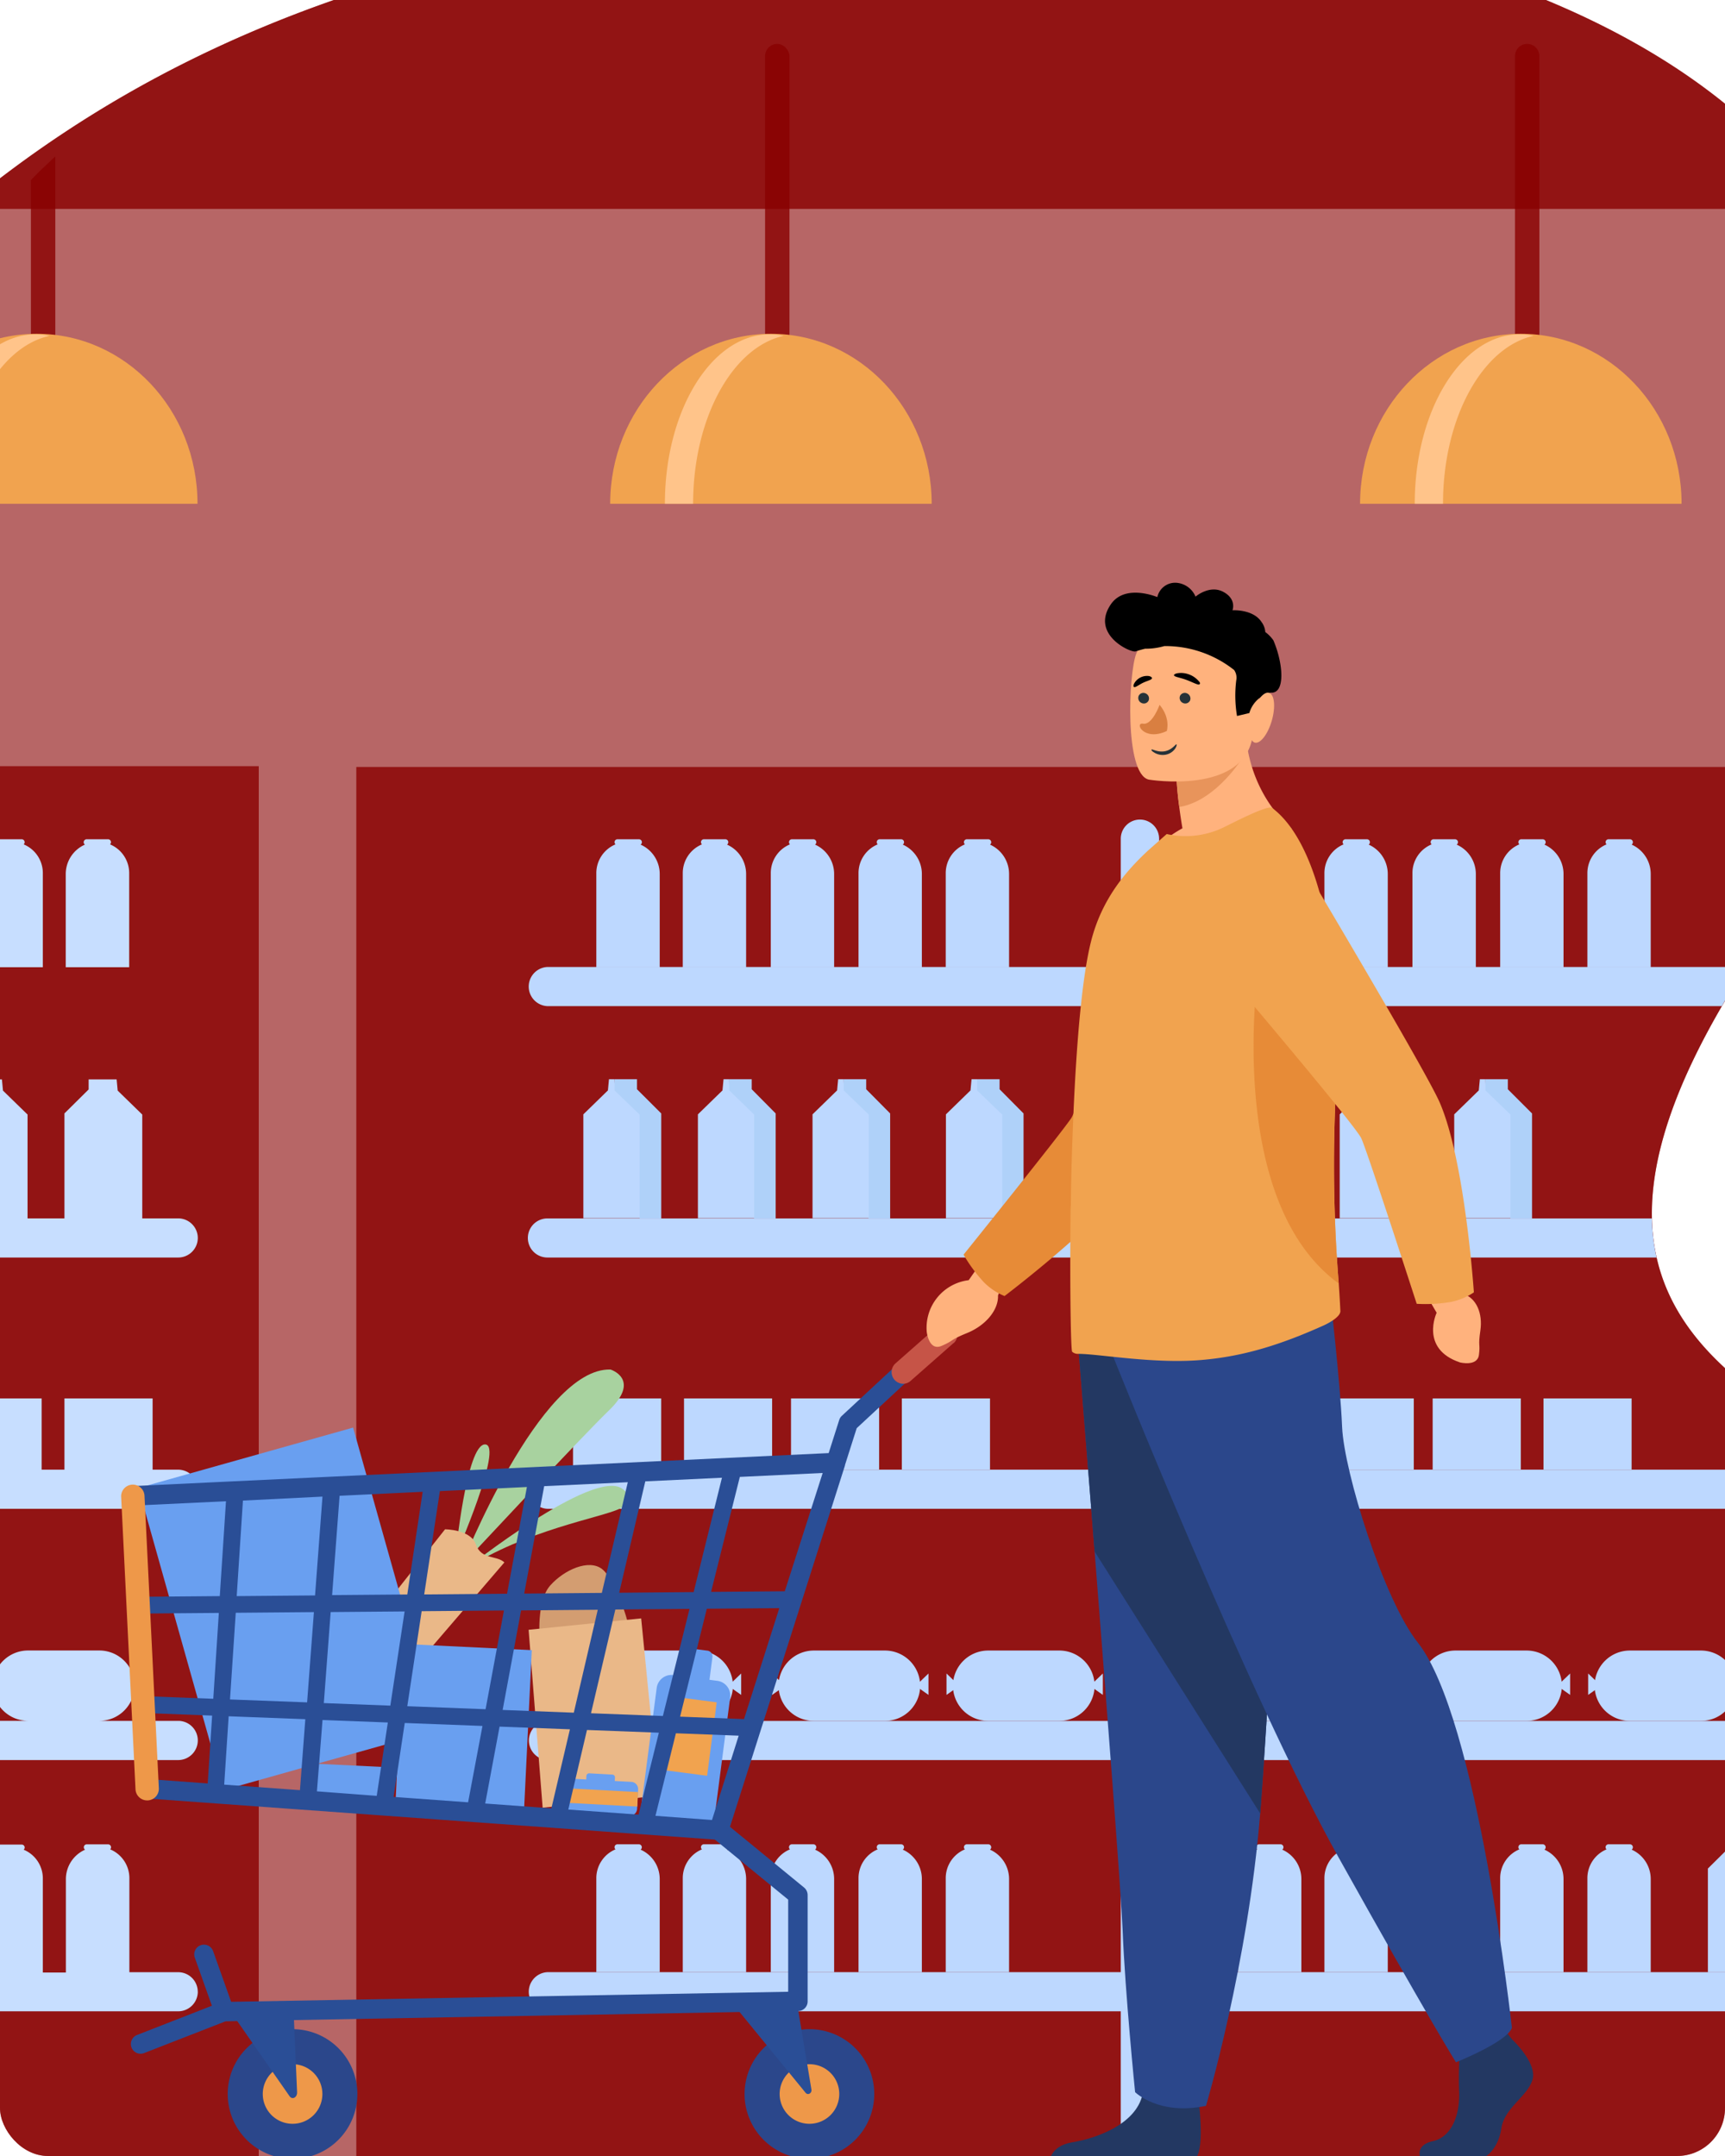 <svg id="Layer_1" data-name="Layer 1" xmlns="http://www.w3.org/2000/svg" xmlns:xlink="http://www.w3.org/1999/xlink" viewBox="0 0 360 450"><defs><style>.cls-1{fill:none;}.cls-2{clip-path:url(#clip-path);}.cls-3,.cls-4{fill:#800;isolation:isolate;}.cls-3{opacity:0.6;}.cls-4{opacity:0.8;}.cls-5{fill:#c7deff;}.cls-6{fill:#f1a34f;}.cls-7{fill:#ffc48a;}.cls-8{fill:#bdd8ff;}.cls-9{fill:#afd1f9;}.cls-10{fill:#d39d71;}.cls-11{fill:#eab888;}.cls-12{fill:#a8d29f;}.cls-13{fill:#699ff0;}.cls-14{fill:#2b478b;}.cls-15{fill:#ee9849;}.cls-16{fill:#2a4e96;}.cls-17{fill:#c65447;}.cls-18{fill:#233862;}.cls-19{fill:#ffb27d;}.cls-20{fill:#e78b37;}.cls-21{fill:#e8945b;}.cls-22{fill:#263238;}.cls-23{fill:#d97f41;}</style><clipPath id="clip-path"><rect class="cls-1" width="360" height="450" rx="10"/></clipPath></defs><g class="cls-2"><g id="Mask_Group_9" data-name="Mask Group 9"><g id="Group_1864" data-name="Group 1864"><path id="Path_39063" data-name="Path 39063" class="cls-3" d="M485.06,450.59l0,.17c-.07.36-.13.73-.2,1.1l-161.93-.52-106-.35-71.62-.23-50.44-.17H93l-18.6-.06h-.68l-91.23-.29-4.05,0-98.85-.32-34.9-.12L-239,449.5l-81.91-.27-64-.21s-15-26.37-24.68-65.46c-.61-2.45-1.19-4.95-1.76-7.5-.31-1.42-.61-2.85-.91-4.3-6.16-30.18-8.47-66.4.91-103.38q1.51-5.94,3.43-11.9c.24-.74.48-1.48.73-2.22A190.52,190.52,0,0,1-396,227.79c.4-.79.82-1.58,1.24-2.37a194.63,194.63,0,0,1,11.54-18.95c.44-.64.88-1.28,1.34-1.92q3.76-5.34,8-10.61,6.19-7.69,13.5-15.18,10.11-10.37,20-18.84,4.08-3.53,8.15-6.72,3.47-2.76,6.93-5.3c.12-.1.26-.2.39-.29q8-5.88,15.84-10.67c1.07-.65,2.13-1.29,3.2-1.92,41.55-24.47,79.9-27.84,113.14-24.78,37.79,3.47,69,15.27,90.77,13.85,22-1.44,37.38-22.6,60.72-48.24q2.23-2.44,4.57-4.95c3.08-3.3,6.3-6.65,9.7-10l1.58-1.57c1.15-1.12,2.31-2.25,3.5-3.38l1.58-1.5Q-14.44,49-8,43.59C18.55,21.54,54.57.62,108.29-10.65a463.13,463.13,0,0,1,69.7-9q7.57-.39,15.19-.56c3-.06,6.09-.1,9.14-.1,7.54,0,15.08.17,22.57.55q4,.2,8,.48c32.43,2.27,63.68,8.41,90,19.38,24.33,10.12,44.5,24.36,57.62,43.48a91.49,91.49,0,0,1,14,32.26q.66,2.94,1.15,6a121,121,0,0,1,0,35.54A165.58,165.58,0,0,1,392.19,135c-.16.63-.32,1.28-.5,1.92q-1.21,4.59-2.71,9.35c-.16.53-.34,1.07-.51,1.6q-1.91,5.88-4.27,12l-.06.17a331.37,331.37,0,0,1-24.09,48.74c-43.11,72.86,13.3,85.56,64.28,114.46C463,345.22,498.6,376.51,485.06,450.59Z"/><path id="Path_39064" data-name="Path 39064" class="cls-4" d="M54,159.92v290.6H-17.55l-367.7.06s-1.07-1.76-1.27-2.14l-.1-.2-.3-.6a3,3,0,0,1-.16-.31c0-.08-.08-.16-.13-.24l-.1-.2c-.6-1.18-1.42-2.85-2.41-4.95-.09-.2-.18-.4-.28-.6-.52-1.11-1.08-2.34-1.67-3.68l-.36-.8c-.06-.15-.13-.3-.2-.45l-.24-.55c-.15-.33-.29-.67-.44-1-.07-.17-.15-.34-.22-.52-.54-1.24-1.09-2.55-1.66-3.94-.08-.18-.15-.36-.22-.55-2.32-5.65-4.9-12.42-7.44-20.11,0-.11-.08-.22-.11-.33s-.1-.31-.16-.47c-.45-1.37-.89-2.76-1.34-4.19l-.42-1.34q-1.53-4.95-3-10.31c-.14-.5-.27-1-.4-1.5-.5-1.88-1-3.81-1.48-5.77-.07-.29-.14-.59-.22-.88l-.33-1.4q-.89-3.69-1.69-7.51-.45-2.13-.87-4.29-1.32-6.74-2.37-13.85a256.12,256.12,0,0,1-2.72-43.83c0-1.39.08-2.78.14-4.17.05-1.07.1-2.14.17-3.21l.06-1.09c.07-1.21.16-2.42.26-3.63,0-.47.07-.93.12-1.4q.32-3.88.8-7.81c0-.37.09-.73.13-1.1.13-1.07.28-2.15.43-3.22q.36-2.54.78-5.07c.15-.91.31-1.82.47-2.74a1.55,1.55,0,0,0,0-.21c.06-.34.13-.7.2-1,.44-2.38.93-4.76,1.46-7.16.28-1.28.58-2.57.9-3.85q1.45-6,3.29-11.9c.23-.74.46-1.48.7-2.22A194.47,194.47,0,0,1-397,228.16c.46-.92.92-1.84,1.39-2.76q1.8-3.51,3.76-7,3.39-6,7.3-11.94l1.29-1.92q3.63-5.34,7.71-10.61,6-7.69,13-15.18,9.7-10.37,19.24-18.84Z"/><path id="Path_39065" data-name="Path 39065" class="cls-4" d="M485.06,450.59l0,.17H74.36V160.08H384.14a331.37,331.37,0,0,1-24.09,48.74c-43.11,72.87,13.3,85.56,64.28,114.46C463,345.22,498.6,376.51,485.06,450.59Z"/><g id="Group_1660" data-name="Group 1660"><path id="Path_39066" data-name="Path 39066" class="cls-5" d="M41.28,258.39a4.09,4.09,0,0,1-4.09,4.08H-93v-8.16h30.82V232.39l5-5v-2.1h5.85l.21,2.34,5.13,5V254.3h11.59V232.39l5.05-5v-2.1h5.85l.22,2.34,5.13,5V254.3h7.65V232.39l5-5v-2.1H.4l.22,2.34,5.13,5V254.3h7.7V232.39l5.05-5v-2.1h5.84l.22,2.34,5.13,5V254.3h7.5a4.1,4.1,0,0,1,4.09,4.09Z"/><path id="Path_39067" data-name="Path 39067" class="cls-5" d="M41.28,310.83a4.11,4.11,0,0,1-4.09,4.09H-93v-8.17h37.87V291.88h18.39v14.87H-32V291.88h18.39v14.87h3.94V291.88H8.69v14.87h4.76V291.88h18.4v14.87h5.34a4.11,4.11,0,0,1,4.09,4.08Z"/><path id="Path_39068" data-name="Path 39068" class="cls-5" d="M41.28,363.27a4.1,4.1,0,0,1-4.09,4.09H-93v-8.17h23.39A7.37,7.37,0,0,1-77,352.52l-1.76,1.24v-4.47l1.78,1.71a7.38,7.38,0,0,1,7.3-6.51h14.87a7.37,7.37,0,0,1,7.25,6.18l1.44-1.38v4.47l-1.4-1a7.39,7.39,0,0,1-7.29,6.42h21.53a7.38,7.38,0,0,1-7.32-6.67l-1.76,1.24v-4.47l1.78,1.71a7.38,7.38,0,0,1,7.3-6.51h14.87a7.37,7.37,0,0,1,7.25,6.18l1.44-1.38v4.47l-1.4-1a7.39,7.39,0,0,1-7.29,6.42H5.83a7.39,7.39,0,0,1-7.32-6.67l-1.76,1.24v-4.47L-1.47,351a7.38,7.38,0,0,1,7.3-6.51H20.7A7.37,7.37,0,0,1,28,350.67l1.43-1.38v4.47l-1.4-1a7.37,7.37,0,0,1-7.28,6.42H37.2a4.08,4.08,0,0,1,4.08,4.08Z"/><path id="Path_39069" data-name="Path 39069" class="cls-5" d="M41.28,415.72a4.1,4.1,0,0,1-4.09,4.08H-93v-8.17H-59.2V392.21a6.73,6.73,0,0,1,4-6.16.6.6,0,0,1-.27-.5.62.62,0,0,1,.62-.61h4.47a.61.61,0,0,1,.61.62.61.61,0,0,1-.2.45,6.5,6.5,0,0,1,4,6v19.65h5V392.22a6.72,6.72,0,0,1,4-6.16.61.61,0,0,1-.27-.5.62.62,0,0,1,.62-.62h4.47a.61.61,0,0,1,.61.62.61.61,0,0,1-.2.45,6.48,6.48,0,0,1,4,6v19.64h5.09V392.22a6.75,6.75,0,0,1,4-6.16.61.61,0,0,1-.26-.5.62.62,0,0,1,.61-.62h4.47a.62.62,0,0,1,.62.62.59.59,0,0,1-.2.45,6.51,6.51,0,0,1,4,6v19.64h5.14V392.22a6.73,6.73,0,0,1,4-6.16.6.6,0,0,1-.27-.5A.61.61,0,0,1,.06,385H4.53a.62.62,0,0,1,.62.61.64.64,0,0,1-.21.46,6.49,6.49,0,0,1,4,6v19.64h4.81V392.23a6.73,6.73,0,0,1,4-6.16.63.63,0,0,1-.26-.5.61.61,0,0,1,.61-.62h4.47A.62.62,0,0,1,23,386a6.51,6.51,0,0,1,4,6v19.64H37.19a4.08,4.08,0,0,1,4.08,4.08Z"/><path id="Path_39070" data-name="Path 39070" class="cls-5" d="M13.72,182.44a6.71,6.71,0,0,1,4-6.15.62.62,0,0,1,.36-1.12h4.46a.61.61,0,0,1,.62.61.63.63,0,0,1-.2.46,6.49,6.49,0,0,1,4,6v19.64H13.72Z"/><path id="Path_39071" data-name="Path 39071" class="cls-5" d="M-4.32,182.44a6.71,6.71,0,0,1,4-6.15.62.62,0,0,1-.16-.86.64.64,0,0,1,.51-.26H4.53a.61.61,0,0,1,.61.61.59.59,0,0,1-.2.46,6.48,6.48,0,0,1,4,6v19.64H-4.32Z"/></g><g id="Group_1662" data-name="Group 1662"><rect id="Rectangle_143069" data-name="Rectangle 143069" class="cls-4" x="159.67" y="9.16" width="5.09" height="74.03" rx="2.54"/><path id="Path_39084" data-name="Path 39084" class="cls-6" d="M160.89,69.67c-18.53,0-33.55,15.88-33.55,35.48h67.1C194.44,85.55,179.42,69.67,160.89,69.67Z"/><path id="Path_39085" data-name="Path 39085" class="cls-7" d="M163.56,70.1a13.79,13.79,0,0,0-2.94-.32c-12.07,0-21.86,15.84-21.86,35.37h5.89C144.65,87.23,152.89,72.43,163.56,70.1Z"/></g><g id="Group_1663" data-name="Group 1663"><path id="Path_39086" data-name="Path 39086" class="cls-4" d="M11.54,32.64V80.83A2.39,2.39,0,0,1,9.17,83.2H8.82a2.38,2.38,0,0,1-2.37-2.37V37.59L8,36Q9.75,34.33,11.54,32.64Z"/><path id="Path_39087" data-name="Path 39087" class="cls-6" d="M7.67,69.67c-18.53,0-33.55,15.88-33.55,35.48h67.1C41.22,85.55,26.2,69.67,7.67,69.67Z"/><path id="Path_39088" data-name="Path 39088" class="cls-7" d="M10.34,70.1a13.79,13.79,0,0,0-2.94-.32c-12.08,0-21.86,15.84-21.86,35.37h5.89C-8.57,87.23-.34,72.43,10.34,70.1Z"/></g><g id="Group_1664" data-name="Group 1664"><path id="Rectangle_143070" data-name="Rectangle 143070" class="cls-4" d="M318.71,9.16h0a2.55,2.55,0,0,1,2.55,2.54h0v69a2.55,2.55,0,0,1-2.55,2.55h0a2.55,2.55,0,0,1-2.54-2.55h0V11.7A2.54,2.54,0,0,1,318.71,9.16Z"/><path id="Path_39089" data-name="Path 39089" class="cls-6" d="M317.39,69.67c-18.53,0-33.55,15.88-33.55,35.48h67.1C350.94,85.55,335.92,69.67,317.39,69.67Z"/><path id="Path_39090" data-name="Path 39090" class="cls-7" d="M320.06,70.1a13.86,13.86,0,0,0-2.94-.32c-12.08,0-21.87,15.84-21.87,35.37h5.9C301.15,87.23,309.38,72.43,320.06,70.1Z"/></g><path id="Path_39092" data-name="Path 39092" class="cls-4" d="M380.51,43.6H-8c26.53-22,62.55-43,116.27-54.24a463.12,463.12,0,0,1,69.7-9q7.58-.4,15.19-.57c3-.06,6.09-.1,9.14-.1,7.54,0,15.08.17,22.57.55,2.66.14,5.32.29,8,.48,32.43,2.27,63.68,8.41,90,19.38C347.22,10.25,367.39,24.48,380.51,43.6Z"/><path id="Path_39093" data-name="Path 39093" class="cls-8" d="M359.33,210H114.23a4.09,4.09,0,0,1,0-8.17H364.07Z"/><path id="Path_39094" data-name="Path 39094" class="cls-8" d="M345.72,262.47H114.24a4.08,4.08,0,1,1,0-8.16H344.75A41.53,41.53,0,0,0,345.72,262.47Z"/><path id="Path_39095" data-name="Path 39095" class="cls-8" d="M408.78,314.92H114.24a4.09,4.09,0,0,1,0-8.17H392.92C398.06,309.44,403.39,312.13,408.78,314.92Z"/><path id="Path_39096" data-name="Path 39096" class="cls-8" d="M474.27,367.36h-360a4.09,4.09,0,0,1,0-8.17H468.67A92.9,92.9,0,0,1,474.27,367.36Z"/><path id="Path_39097" data-name="Path 39097" class="cls-8" d="M488,419.8H114.24a4.09,4.09,0,0,1,0-8.17H487.7Q488,415.6,488,419.8Z"/><path id="Path_39098" data-name="Path 39098" class="cls-8" d="M237.9,450.22h0a4,4,0,0,1-4-4V175.06a4,4,0,0,1,4-4h0a4,4,0,0,1,4,4V446.25A4,4,0,0,1,237.9,450.22Z"/><path id="Path_39574" data-name="Path 39574" class="cls-8" d="M133.69,176.29a.62.62,0,0,0,.16-.86.64.64,0,0,0-.51-.26h-4.47a.61.61,0,0,0-.62.61.65.65,0,0,0,.2.46,6.49,6.49,0,0,0-4,6v19.64h13.23V182.44A6.71,6.71,0,0,0,133.69,176.29Z"/><path id="Path_39575" data-name="Path 39575" class="cls-8" d="M151.73,176.29a.63.63,0,0,0,.15-.86.62.62,0,0,0-.51-.26H146.9a.61.61,0,0,0-.61.61.63.63,0,0,0,.2.46,6.49,6.49,0,0,0-4,6v19.64h13.22V182.44A6.71,6.71,0,0,0,151.73,176.29Z"/><path id="Path_39576" data-name="Path 39576" class="cls-8" d="M170.1,176.29a.63.63,0,0,0,.15-.86.64.64,0,0,0-.51-.26h-4.47a.61.61,0,0,0-.61.61.63.63,0,0,0,.2.46,6.47,6.47,0,0,0-4,6v19.64h13.22V182.44A6.71,6.71,0,0,0,170.1,176.29Z"/><path id="Path_39577" data-name="Path 39577" class="cls-8" d="M188.41,176.29a.63.63,0,0,0,.15-.86.62.62,0,0,0-.51-.26h-4.47a.61.61,0,0,0-.61.61.63.63,0,0,0,.2.46,6.47,6.47,0,0,0-4,6v19.64h13.22V182.44A6.71,6.71,0,0,0,188.41,176.29Z"/><path id="Path_39578" data-name="Path 39578" class="cls-8" d="M206.61,176.29a.62.62,0,0,0-.36-1.12h-4.46a.61.61,0,0,0-.62.61.63.63,0,0,0,.2.46,6.49,6.49,0,0,0-4,6v19.64h13.22V182.44A6.71,6.71,0,0,0,206.61,176.29Z"/><path id="Path_39579" data-name="Path 39579" class="cls-8" d="M133.69,386.06a.62.62,0,0,0-.35-1.12h-4.47a.61.61,0,0,0-.62.61.59.59,0,0,0,.2.45,6.51,6.51,0,0,0-4,6v19.64h13.23V392.21A6.71,6.71,0,0,0,133.69,386.06Z"/><path id="Path_39580" data-name="Path 39580" class="cls-8" d="M151.73,386.06a.63.63,0,0,0,.15-.86.64.64,0,0,0-.51-.26H146.9a.61.61,0,0,0-.61.61.59.59,0,0,0,.2.45,6.51,6.51,0,0,0-4,6v19.64h13.22V392.21A6.71,6.71,0,0,0,151.73,386.06Z"/><path id="Path_39581" data-name="Path 39581" class="cls-8" d="M170.1,386.06a.63.63,0,0,0,.15-.86.64.64,0,0,0-.51-.26h-4.47a.61.61,0,0,0-.61.61.59.59,0,0,0,.2.45,6.49,6.49,0,0,0-4,6v19.64h13.22V392.21A6.71,6.71,0,0,0,170.1,386.06Z"/><path id="Path_39582" data-name="Path 39582" class="cls-8" d="M188.41,386.06a.63.63,0,0,0,.15-.86.64.64,0,0,0-.51-.26h-4.47a.61.61,0,0,0-.61.61.59.59,0,0,0,.2.45,6.49,6.49,0,0,0-4,6v19.64h13.22V392.21A6.71,6.71,0,0,0,188.41,386.06Z"/><path id="Path_39583" data-name="Path 39583" class="cls-8" d="M206.61,386.06a.62.62,0,0,0-.36-1.12h-4.46a.61.61,0,0,0-.62.61.59.59,0,0,0,.2.45,6.51,6.51,0,0,0-4,6v19.64h13.22V392.21A6.71,6.71,0,0,0,206.61,386.06Z"/><g id="Group_1832" data-name="Group 1832"><path id="Path_39584" data-name="Path 39584" class="cls-9" d="M128.25,225.25h4.69v2.1L138,232.4v21.91h-4.5L128,227.82Z"/><path id="Path_39585" data-name="Path 39585" class="cls-8" d="M128.25,227.59v-2.34h-1.16l-.22,2.34-5.13,5v21.67h11.75V232.64Z"/></g><g id="Group_1833" data-name="Group 1833"><path id="Path_39586" data-name="Path 39586" class="cls-9" d="M152.19,225.25h4.69v2.1l5,5.05v21.91h-4.5l-5.48-26.49Z"/><path id="Path_39587" data-name="Path 39587" class="cls-8" d="M152.19,227.59v-2.34H151l-.22,2.34-5.13,5v21.67h11.75V232.64Z"/></g><g id="Group_1834" data-name="Group 1834"><path id="Path_39588" data-name="Path 39588" class="cls-9" d="M176.08,225.25h4.69v2.1l5,5.05v21.91h-4.5l-5.49-26.49Z"/><path id="Path_39589" data-name="Path 39589" class="cls-8" d="M176.08,227.59v-2.34h-1.16l-.22,2.34-5.13,5v21.67h11.75V232.64Z"/></g><g id="Group_1837" data-name="Group 1837"><path id="Path_39594" data-name="Path 39594" class="cls-9" d="M203.92,225.25h4.69v2.1l5,5.05v21.91h-4.5l-5.48-26.49Z"/><path id="Path_39595" data-name="Path 39595" class="cls-8" d="M203.92,227.59v-2.34h-1.16l-.22,2.34-5.13,5v21.67h11.75V232.64Z"/></g><rect id="Rectangle_143077" data-name="Rectangle 143077" class="cls-8" x="119.59" y="291.88" width="18.4" height="14.87"/><rect id="Rectangle_143078" data-name="Rectangle 143078" class="cls-8" x="142.75" y="291.88" width="18.39" height="14.87"/><rect id="Rectangle_143079" data-name="Rectangle 143079" class="cls-8" x="165.08" y="291.88" width="18.39" height="14.87"/><rect id="Rectangle_143080" data-name="Rectangle 143080" class="cls-8" x="188.21" y="291.88" width="18.4" height="14.87"/><g id="Group_1838" data-name="Group 1838"><path id="Path_39596" data-name="Path 39596" class="cls-8" d="M145.61,359.19H130.74a7.36,7.36,0,0,1-7.34-7.35h0a7.36,7.36,0,0,1,7.34-7.34h14.87a7.37,7.37,0,0,1,7.35,7.34h0A7.37,7.37,0,0,1,145.61,359.19Z"/><path id="Path_39597" data-name="Path 39597" class="cls-8" d="M122.05,349.29v4.47l2.68-1.89Z"/><path id="Path_39598" data-name="Path 39598" class="cls-8" d="M154.68,349.29v4.47L152,351.87Z"/></g><g id="Group_1839" data-name="Group 1839"><path id="Path_39599" data-name="Path 39599" class="cls-8" d="M184.7,359.19H169.83a7.36,7.36,0,0,1-7.35-7.35h0a7.37,7.37,0,0,1,7.35-7.34H184.7a7.36,7.36,0,0,1,7.34,7.34h0A7.36,7.36,0,0,1,184.7,359.19Z"/><path id="Path_39600" data-name="Path 39600" class="cls-8" d="M161.14,349.29v4.47l2.68-1.89Z"/><path id="Path_39601" data-name="Path 39601" class="cls-8" d="M193.77,349.29v4.47l-2.68-1.89Z"/></g><g id="Group_1840" data-name="Group 1840"><path id="Path_39602" data-name="Path 39602" class="cls-8" d="M221.09,359.19H206.22a7.37,7.37,0,0,1-7.35-7.35h0a7.37,7.37,0,0,1,7.35-7.34h14.87a7.37,7.37,0,0,1,7.35,7.34h0A7.37,7.37,0,0,1,221.09,359.19Z"/><path id="Path_39603" data-name="Path 39603" class="cls-8" d="M197.53,349.29v4.47l2.68-1.89Z"/><path id="Path_39604" data-name="Path 39604" class="cls-8" d="M230.16,349.29v4.47l-2.68-1.89Z"/></g><path id="Path_39605" data-name="Path 39605" class="cls-8" d="M267.6,176.29a.62.62,0,0,0,.16-.86.64.64,0,0,0-.51-.26h-4.47a.61.61,0,0,0-.62.61.67.67,0,0,0,.2.46,6.49,6.49,0,0,0-4,6v19.64h13.23V182.44A6.71,6.71,0,0,0,267.6,176.29Z"/><path id="Path_39606" data-name="Path 39606" class="cls-8" d="M285.64,176.29a.62.62,0,0,0-.35-1.12h-4.47a.61.61,0,0,0-.62.61.63.63,0,0,0,.2.46,6.49,6.49,0,0,0-4,6v19.64h13.22V182.44A6.71,6.71,0,0,0,285.64,176.29Z"/><path id="Path_39607" data-name="Path 39607" class="cls-8" d="M304,176.29a.62.62,0,0,0,.16-.86.64.64,0,0,0-.51-.26h-4.47a.61.61,0,0,0-.61.61.63.63,0,0,0,.2.46,6.48,6.48,0,0,0-4,6v19.64H308V182.44A6.71,6.71,0,0,0,304,176.29Z"/><path id="Path_39608" data-name="Path 39608" class="cls-8" d="M322.32,176.29a.62.62,0,0,0-.36-1.12H317.5a.61.61,0,0,0-.62.61.63.63,0,0,0,.2.46,6.49,6.49,0,0,0-4,6v19.64h13.22V182.44A6.71,6.71,0,0,0,322.32,176.29Z"/><path id="Path_39609" data-name="Path 39609" class="cls-8" d="M340.52,176.29a.62.62,0,0,0-.35-1.12H335.7a.61.61,0,0,0-.62.61.63.63,0,0,0,.2.46,6.49,6.49,0,0,0-4,6v19.64h13.22V182.44A6.71,6.71,0,0,0,340.52,176.29Z"/><path id="Path_39610" data-name="Path 39610" class="cls-8" d="M267.6,386.06a.62.62,0,0,0-.35-1.12h-4.47a.61.61,0,0,0-.62.61.63.63,0,0,0,.2.45,6.51,6.51,0,0,0-4,6v19.64h13.23V392.21A6.71,6.71,0,0,0,267.6,386.06Z"/><path id="Path_39611" data-name="Path 39611" class="cls-8" d="M285.64,386.06a.62.62,0,0,0,.15-.86.61.61,0,0,0-.5-.26h-4.47a.61.61,0,0,0-.62.61.59.59,0,0,0,.2.45,6.51,6.51,0,0,0-4,6v19.64h13.22V392.21A6.71,6.71,0,0,0,285.64,386.06Z"/><path id="Path_39612" data-name="Path 39612" class="cls-8" d="M304,386.06a.62.62,0,0,0,.16-.86.64.64,0,0,0-.51-.26h-4.47a.61.61,0,0,0-.61.61.59.59,0,0,0,.2.45,6.5,6.5,0,0,0-4,6v19.64H308V392.21A6.71,6.71,0,0,0,304,386.06Z"/><path id="Path_39613" data-name="Path 39613" class="cls-8" d="M322.32,386.06a.62.62,0,0,0-.36-1.12H317.5a.61.61,0,0,0-.62.61.59.59,0,0,0,.2.45,6.51,6.51,0,0,0-4,6v19.64h13.22V392.21A6.71,6.71,0,0,0,322.32,386.06Z"/><path id="Path_39614" data-name="Path 39614" class="cls-8" d="M340.52,386.06a.62.62,0,0,0-.35-1.12H335.7a.61.61,0,0,0-.62.61.59.59,0,0,0,.2.45,6.51,6.51,0,0,0-4,6v19.64h13.22V392.21A6.71,6.71,0,0,0,340.52,386.06Z"/><g id="Group_1841" data-name="Group 1841"><path id="Path_39615" data-name="Path 39615" class="cls-9" d="M262.16,225.25h4.69v2.1l5,5.05v21.91h-4.5l-5.48-26.49Z"/><path id="Path_39616" data-name="Path 39616" class="cls-8" d="M262.16,227.59v-2.34H261l-.22,2.34-5.13,5v21.67H267.4V232.64Z"/></g><g id="Group_1842" data-name="Group 1842"><path id="Path_39617" data-name="Path 39617" class="cls-9" d="M286.1,225.25h4.69v2.1l5,5.05v21.91h-4.5l-5.49-26.49Z"/><path id="Path_39618" data-name="Path 39618" class="cls-8" d="M286.1,227.59v-2.34h-1.16l-.22,2.34-5.13,5v21.67h11.75V232.64Z"/></g><g id="Group_1843" data-name="Group 1843"><path id="Path_39620" data-name="Path 39620" class="cls-8" d="M362.93,384.92v-2.35h-1.15l-.22,2.35L356.43,390v21.66h11.74V390Z"/></g><g id="Group_1847" data-name="Group 1847"><path id="Path_39627" data-name="Path 39627" class="cls-9" d="M310,225.25h4.68v2.1l5.05,5.05v21.91h-4.5l-5.49-26.49Z"/><path id="Path_39628" data-name="Path 39628" class="cls-8" d="M310,227.59v-2.34h-1.16l-.22,2.34-5.13,5v21.67h11.75V232.64Z"/></g><rect id="Rectangle_143081" data-name="Rectangle 143081" class="cls-8" x="253.5" y="291.88" width="18.39" height="14.87"/><rect id="Rectangle_143082" data-name="Rectangle 143082" class="cls-8" x="276.66" y="291.88" width="18.39" height="14.87"/><rect id="Rectangle_143083" data-name="Rectangle 143083" class="cls-8" x="298.99" y="291.88" width="18.4" height="14.87"/><rect id="Rectangle_143084" data-name="Rectangle 143084" class="cls-8" x="322.12" y="291.88" width="18.39" height="14.87"/><g id="Group_1848" data-name="Group 1848"><path id="Path_39629" data-name="Path 39629" class="cls-8" d="M279.52,359.19H264.65a7.37,7.37,0,0,1-7.35-7.35h0a7.37,7.37,0,0,1,7.35-7.34h14.87a7.37,7.37,0,0,1,7.35,7.34h0A7.37,7.37,0,0,1,279.52,359.19Z"/><path id="Path_39630" data-name="Path 39630" class="cls-8" d="M256,349.29v4.47l2.69-1.89Z"/><path id="Path_39631" data-name="Path 39631" class="cls-8" d="M288.59,349.29v4.47l-2.68-1.89Z"/></g><g id="Group_1849" data-name="Group 1849"><path id="Path_39632" data-name="Path 39632" class="cls-8" d="M318.61,359.19H303.74a7.36,7.36,0,0,1-7.35-7.35h0a7.37,7.37,0,0,1,7.35-7.34h14.87a7.37,7.37,0,0,1,7.35,7.34h0A7.37,7.37,0,0,1,318.61,359.19Z"/><path id="Path_39633" data-name="Path 39633" class="cls-8" d="M295.05,349.29v4.47l2.68-1.89Z"/><path id="Path_39634" data-name="Path 39634" class="cls-8" d="M327.68,349.29v4.47L325,351.87Z"/></g><g id="Group_1850" data-name="Group 1850"><path id="Path_39635" data-name="Path 39635" class="cls-8" d="M355,359.19H340.13a7.37,7.37,0,0,1-7.35-7.35h0a7.37,7.37,0,0,1,7.35-7.34H355a7.37,7.37,0,0,1,7.35,7.34h0A7.37,7.37,0,0,1,355,359.19Z"/><path id="Path_39636" data-name="Path 39636" class="cls-8" d="M331.44,349.29v4.47l2.68-1.89Z"/></g><g id="Group_1859" data-name="Group 1859"><path id="Path_39638" data-name="Path 39638" class="cls-10" d="M112.64,342.18s-.75-7.95,2.19-11.26,8.07-5.55,10.8-3.44,5.76,11.3,5.61,12.71S112.64,342.18,112.64,342.18Z"/><path id="Path_39639" data-name="Path 39639" class="cls-11" d="M110.32,340.17l2.93,37.13,24.22-2.51-3.66-37Z"/><g id="Group_1851" data-name="Group 1851"><path id="Path_39640" data-name="Path 39640" class="cls-12" d="M96.31,326.78s16.41-41.42,31.11-40.93c0,0,6.4,2-.27,8.47S96.31,326.78,96.31,326.78Z"/><path id="Path_39641" data-name="Path 39641" class="cls-12" d="M97.18,327.49S124,306.2,129.92,310.77c0,0,3.34,2.23-.6,4.13S109.81,319.3,97.18,327.49Z"/><path id="Path_39642" data-name="Path 39642" class="cls-12" d="M95.06,324.71c.16-.24,10.1-23.14,6.18-23.23S95.06,324.71,95.06,324.71Z"/><path id="Path_39643" data-name="Path 39643" class="cls-11" d="M76,340.73c.09-.36,16.88-21.53,16.88-21.53s5.37,0,6.46,3.19,4.37,2.2,5.92,3.72L84.83,349.9Z"/></g><g id="Group_1853" data-name="Group 1853"><g id="Group_1852" data-name="Group 1852"><path id="Path_39644" data-name="Path 39644" class="cls-13" d="M145.74,381.17l-9.16-1.2a3.12,3.12,0,0,1-2.69-3.49h0l3.16-24.18a3.12,3.12,0,0,1,3.49-2.68h0l9.16,1.2a3.11,3.11,0,0,1,2.68,3.49l-3.15,24.17a3.12,3.12,0,0,1-3.49,2.69Z"/><path id="Path_39645" data-name="Path 39645" class="cls-13" d="M146.14,356.39l-3.58-.47a1.21,1.21,0,0,1-1.05-1.36l1.23-9.45a1.21,1.21,0,0,1,1.36-1.05l3.58.47a1.21,1.21,0,0,1,1,1.36h0l-1.23,9.45A1.22,1.22,0,0,1,146.14,356.39Z"/></g><rect id="Rectangle_143085" data-name="Rectangle 143085" class="cls-6" x="135.87" y="357.31" width="15.46" height="10.04" transform="translate(-234.28 457.8) rotate(-82.56)"/></g><g id="Group_1856" data-name="Group 1856"><g id="Group_1855" data-name="Group 1855"><g id="Group_1854" data-name="Group 1854"><path id="Path_39646" data-name="Path 39646" class="cls-13" d="M131.36,379l-12.83-.68a1.52,1.52,0,0,1-1.44-1.6h0l.22-4.06a1.51,1.51,0,0,1,1.6-1.43h0l12.83.68a1.5,1.5,0,0,1,1.43,1.59h0l-.21,4.05a1.53,1.53,0,0,1-1.6,1.44Z"/></g><path id="Path_39647" data-name="Path 39647" class="cls-13" d="M127.65,373.05l-4.81-.26a.56.56,0,0,1-.54-.6h0l.08-1.52a.57.57,0,0,1,.6-.54h0l4.82.26a.57.57,0,0,1,.54.6l-.09,1.52A.56.56,0,0,1,127.65,373.05Z"/></g><rect id="Rectangle_143086" data-name="Rectangle 143086" class="cls-6" x="123.62" y="367.17" width="3.03" height="15.89" transform="translate(-256.08 480.2) rotate(-86.96)"/></g><rect id="Rectangle_143087" data-name="Rectangle 143087" class="cls-13" x="36.88" y="303.05" width="46.53" height="65.51" transform="translate(-88.66 28.82) rotate(-15.71)"/><rect id="Rectangle_143088" data-name="Rectangle 143088" class="cls-13" x="80.34" y="346.74" width="32.86" height="26.87" transform="translate(-267.66 439.43) rotate(-87.23)"/><rect id="Rectangle_143089" data-name="Rectangle 143089" class="cls-13" x="69.06" y="362.58" width="6.34" height="18.01" transform="translate(-302.42 425.79) rotate(-87.23)"/><path id="Path_39648" data-name="Path 39648" class="cls-14" d="M168.93,423.53a13.53,13.53,0,1,0,13.52,13.53h0A13.52,13.52,0,0,0,168.93,423.53Z"/><path id="Path_39649" data-name="Path 39649" class="cls-15" d="M168.93,430.84a6.22,6.22,0,1,0,6.22,6.22,6.21,6.21,0,0,0-6.22-6.22Z"/><path id="Path_39650" data-name="Path 39650" class="cls-14" d="M61.06,423.53a13.53,13.53,0,1,0,13.52,13.53h0A13.52,13.52,0,0,0,61.06,423.53Z"/><path id="Path_39651" data-name="Path 39651" class="cls-15" d="M61.05,430.84a6.22,6.22,0,1,0,6.23,6.22,6.22,6.22,0,0,0-6.23-6.22Z"/><path id="Path_39652" data-name="Path 39652" class="cls-16" d="M195.87,279.55a2,2,0,0,0-2.87-.11h0l-17.31,16.07a2,2,0,0,0-.55.87l-2.2,6.91-145.3,6.89a2,2,0,0,0-1.93,2.13h0l3,61.14a2,2,0,0,0,1.88,1.92L149.86,384H150a2,2,0,0,0,1.93-1.41l24.41-76.71,0-.09,2.45-7.7,16.92-15.7A2,2,0,0,0,195.87,279.55Zm-40.6,79.26-13.34-.51,5.58-22.52,15.13-.13Zm-16.93-.65-15-.57,5.08-21.65,15.48-.13ZM118.6,377.69l3.9-16.61,15,.57-4.24,17.1Zm-17.34-1.26,3-16.05,14.68.56-3.87,16.5Zm-19.12-1.38,2.33-15.43,16.22.62-3,15.94Zm-16-1.16L67.31,359l13.63.52-2.32,15.31Zm-19.35-1.4.93-14.27,16,.61-1.12,14.81ZM31,336.77l14.67-.12-1.16,17.92-12.67-.48Zm18.2-.15,16.31-.14-1.42,18.84L48,354.71ZM67.3,312.37,65.75,333l-16.35.14,1.3-19.94Zm20.91-1L85,332.8l-15.69.13,1.56-20.73Zm21.75-1-4.14,22.27-17.29.15,3.27-21.56Zm21.06-1-5.42,23.1-16.2.14,4.17-22.42ZM88,336.29l17.17-.15-3.83,20.61L85,356.12ZM81.46,356l-13.88-.53,1.43-19,15.43-.13Zm27.29-19.87,16-.14-5,21.48-14.85-.57Zm20.47-3.69,5.45-23.25,16-.76-5.91,23.87Zm-82.06-19.1-1.29,19.8-15.07.13-.93-19.11ZM32,357.61l12.27.47-.92,14.16-10.68-.78Zm116.59,22.26L136.79,379l4.27-17.23,13.1.5Zm15.19-47.74-15.38.13,6-24,17.29-.82Z"/><g id="Group_1857" data-name="Group 1857"><path id="Path_39653" data-name="Path 39653" class="cls-17" d="M188.5,288.82a2.44,2.44,0,0,1-1.61-4.26l8.86-7.81a2.43,2.43,0,1,1,3.27,3.6l-.05,0-8.86,7.81A2.37,2.37,0,0,1,188.5,288.82Z"/></g><g id="Group_1858" data-name="Group 1858"><path id="Path_39654" data-name="Path 39654" class="cls-15" d="M30.71,375.78a2.43,2.43,0,0,1-2.43-2.31l-3-61.14a2.44,2.44,0,0,1,4.87-.24l3,61.14a2.44,2.44,0,0,1-2.31,2.55h-.12Z"/></g><path id="Path_39655" data-name="Path 39655" class="cls-16" d="M169.34,436.12l-2.73-16.38a2,2,0,0,0,1.94-2V395.53a2.06,2.06,0,0,0-.75-1.57l-16.5-13.52a2,2,0,0,0-2.57,3.14h0l15.76,12.91v19.23l-116.25,2.1-3.76-10.57a2,2,0,1,0-3.83,1.34v0l3.57,10.05-15.61,6.1a2,2,0,0,0,1.46,3.78h0l17-6.63,2.44-.05,10.92,15.68c.56.81,1.61.26,1.57-.82l-.65-15.07,93-1.68,13.76,16.84C168.6,437.4,169.47,436.91,169.34,436.12Z"/></g><g id="Group_1862" data-name="Group 1862"><g id="Group_1861" data-name="Group 1861"><g id="man"><g id="Group_1860" data-name="Group 1860"><path id="Path_39656" data-name="Path 39656" class="cls-18" d="M315.54,425.64s5.32,4.93,4.28,8.44-5.84,5.84-6.49,10.13-3.25,6.62-5.58,6.62H296.6s-1.71-3,2.44-3.93,5.72-5.94,5.46-10.61a82.78,82.78,0,0,1,.39-10.91l8.83-2.08Z"/><path id="Path_39657" data-name="Path 39657" class="cls-18" d="M250.23,439.09s1.3,10.39-1,11.56-30.25.77-30.25.77,0-3.5,4.8-4.28,13.24-3.63,14.67-10S250.23,439.09,250.23,439.09Z"/><path id="Path_39658" data-name="Path 39658" class="cls-14" d="M225,280.5s1.58,19.68,3.44,43.33c2.52,32.14,5.55,71.61,5.85,79.09.51,13,2.6,33.75,2.6,33.75s4.93,4.94,14.8,2.86c0,0,8.79-29.65,11.3-61l.12-1.55c2.34-31.94,6-99.19,6-99.19Z"/><path id="Path_39659" data-name="Path 39659" class="cls-18" d="M225,280.5s1.58,19.68,3.44,43.33L263,378.51l.12-1.55c2.33-31.94,6-99.19,6-99.19Z"/><path id="Path_39660" data-name="Path 39660" class="cls-14" d="M232.19,282.83s28.43,71.28,47.12,104.77,24.54,42.84,24.54,42.84,10.71-4.28,11.68-7.2c0,0-7.14-64.67-19.66-80.43-7.08-8.91-15.39-35.64-15.78-45S277.56,270,277.56,270Z"/></g><path id="Path_39661" data-name="Path 39661" class="cls-19" d="M204.68,263.6l-2.52,3.6A10,10,0,0,0,193.41,278s.43,4.08,3.13,2.9,1.47-1.11,5.31-2.68,6.55-4.78,6.43-7.83l1.25-3.18Z"/><path id="Path_39662" data-name="Path 39662" class="cls-19" d="M269.6,173s-19.22,9.47-30.33,6a26.71,26.71,0,0,1,7.5-6.12c-.27-1.59-.48-3-.65-4.34a70.57,70.57,0,0,1-.65-7.54l4.55-3.67,9.87-8a34.19,34.19,0,0,0,.5,7.14h0C262.42,167.59,269.6,173,269.6,173Z"/><path id="Path_39663" data-name="Path 39663" class="cls-20" d="M205.36,267.66a31.81,31.81,0,0,1-4.27-5.79s20.85-25.91,22.54-28.6S238,187.5,238,187.5L270,181s-26.72,55.15-31.15,61.87c-7.32,11.11-29.21,27.64-29.21,27.64A13.06,13.06,0,0,1,205.36,267.66Z"/><path id="Path_39664" data-name="Path 39664" class="cls-6" d="M223.76,282.14a1.79,1.79,0,0,0,1.17.44c4.17-.06,16.34,2.26,26.63,1.2,8.68-.83,16.36-3.4,24.61-7.1,1.1-.49,3.62-1.84,3.56-3.06s-.17-3.29-.34-5.73a307.81,307.81,0,0,1-.61-40.06c.18-3.15.27-6.27.29-9.34.08-22.9-4.46-43-13.58-49.86-.78-.55-5.57,1.78-10,4a18.18,18.18,0,0,1-12,1.45l-3.84,3.39c-4.68,4.34-9.79,10.24-12,19.2-1.89,7.62-3,21.36-3.62,35.6-.27,6.46-.5,13-.55,19.14v.23c-.06.61-.06,1.28-.06,1.89C223.25,269.34,223.48,281.91,223.76,282.14Z"/><path id="Path_39665" data-name="Path 39665" class="cls-20" d="M279.39,267.89a307.81,307.81,0,0,1-.61-40.06c.18-3.14.27-6.26.29-9.34-3.8-9.22-6.91-15.9-6.91-15.9h-9.58S255.55,250.56,279.39,267.89Z"/><path id="Path_39666" data-name="Path 39666" class="cls-19" d="M298,270.87l1.82,3.13s-3.56,7.55,4.89,10.37c0,0,3.63.91,3.94-1.6s-.22-1.53.3-5.09-.86-6.73-3.48-7.58l-2.08-2Z"/><path id="Path_39667" data-name="Path 39667" class="cls-6" d="M302.85,271.73a31.45,31.45,0,0,1-7.19.4s-10.24-31.64-11.56-34.53-30.42-37.1-30.42-37.1l12.13-30.34s31.47,52.58,34.67,60c5.28,12.2,7.11,39.58,7.11,39.58A13.21,13.21,0,0,1,302.85,271.73Z"/><path id="Path_39668" data-name="Path 39668" class="cls-21" d="M260.4,156.44h0c-.19.34-5.91,10.58-14.28,12a70.35,70.35,0,0,1-.65-7.54l4.55-3.67c2.72-1.56,5.16-2.58,6.08-2.38a12,12,0,0,1,4.3,1.57Z"/><path id="Path_39669" data-name="Path 39669" class="cls-19" d="M239.74,162.72s19.83,3.29,21.69-9.09,5.67-20.29-6.91-22.92-15.76,1.73-17.38,5.71S234.63,161.54,239.74,162.72Z"/><g id="Group_2434" data-name="Group 2434"><g id="Group_2430" data-name="Group 2430"><g id="Group_2146" data-name="Group 2146"><g id="Group_2145" data-name="Group 2145"><g id="Group_2144" data-name="Group 2144"><g id="Group_2143" data-name="Group 2143"><path id="Path_39793" data-name="Path 39793" class="cls-22" d="M246.27,145.25a1.15,1.15,0,0,0,.62,1.48,1.11,1.11,0,0,0,1.47-.52v0a1.16,1.16,0,0,0-.62-1.48,1.1,1.1,0,0,0-1.47.51Z"/></g></g></g></g></g><path id="Path_40271" data-name="Path 40271" class="cls-23" d="M242,147.11s-1.52,4.26-3.43,3.94.14,3.79,4.95,1.52C243.47,152.57,244.39,150,242,147.11Z"/><g id="Group_2431" data-name="Group 2431"><g id="Group_2172" data-name="Group 2172"><g id="Group_2171" data-name="Group 2171"><g id="Group_2170" data-name="Group 2170"><path id="Path_39798" data-name="Path 39798" d="M245,140.93c.05.36,1.29.48,2.66,1s2.43,1.14,2.68.89,0-.48-.4-.9a4.77,4.77,0,0,0-1.87-1.18,4.69,4.69,0,0,0-2.2-.24C245.31,140.57,245,140.77,245,140.93Z"/></g></g></g></g><g id="Group_2432" data-name="Group 2432"><g id="Group_2176" data-name="Group 2176"><g id="Group_2175" data-name="Group 2175"><g id="Group_2174" data-name="Group 2174"><path id="Path_39799" data-name="Path 39799" d="M236.65,143.38c.32.17,1-.44,1.9-.87s1.81-.6,1.87-.95c0-.17-.22-.37-.67-.46a3.07,3.07,0,0,0-3,1.47C236.5,143,236.51,143.3,236.65,143.38Z"/></g></g></g></g><g id="Group_2433" data-name="Group 2433"><g id="Group_2146-2" data-name="Group 2146-2"><g id="Group_2145-2" data-name="Group 2145-2"><g id="Group_2144-2" data-name="Group 2144-2"><g id="Group_2143-2" data-name="Group 2143-2"><path id="Path_39793-2" data-name="Path 39793-2" class="cls-22" d="M237.63,145.25a1.14,1.14,0,0,0,.62,1.48,1.09,1.09,0,0,0,1.46-.52v0a1.14,1.14,0,0,0-.62-1.48,1.09,1.09,0,0,0-1.46.51Z"/></g></g></g></g></g><path id="Path_40272" data-name="Path 40272" class="cls-22" d="M245.53,155.36c-.17-.1-.87,1.12-2.38,1.43s-2.71-.51-2.82-.34.15.39.68.7a3.38,3.38,0,0,0,2.31.36,3.13,3.13,0,0,0,1.92-1.24C245.57,155.78,245.61,155.4,245.53,155.36Z"/></g><path id="Union_8" data-name="Union 8" d="M258,142a2.82,2.82,0,0,0-.44-2.15,23.11,23.11,0,0,0-14.57-5,13.83,13.83,0,0,1-4,.55c-.64.15-1.3.34-2,.56-1,.34-9.51-3.55-5.13-9.87,3-4.31,9.67-1.46,9.67-1.46a3.81,3.81,0,0,1,3.83-3,4.7,4.7,0,0,1,4.14,2.9s2.93-2.53,5.79-1,1.92,3.85,1.92,3.85,4.3-.28,6.06,2.44a3.93,3.93,0,0,1,.79,2.1,7.5,7.5,0,0,1,1.69,1.73c2.07,4.83,2.55,11.17-.55,10.92a6.12,6.12,0,0,0-4.47,4.26l-2.57.61A25.55,25.55,0,0,1,258,142Z"/><ellipse id="Ellipse_288" data-name="Ellipse 288" class="cls-19" cx="263.35" cy="149.8" rx="5.4" ry="2.16" transform="translate(46.76 361.66) rotate(-74)"/></g></g></g></g></g></g></svg>